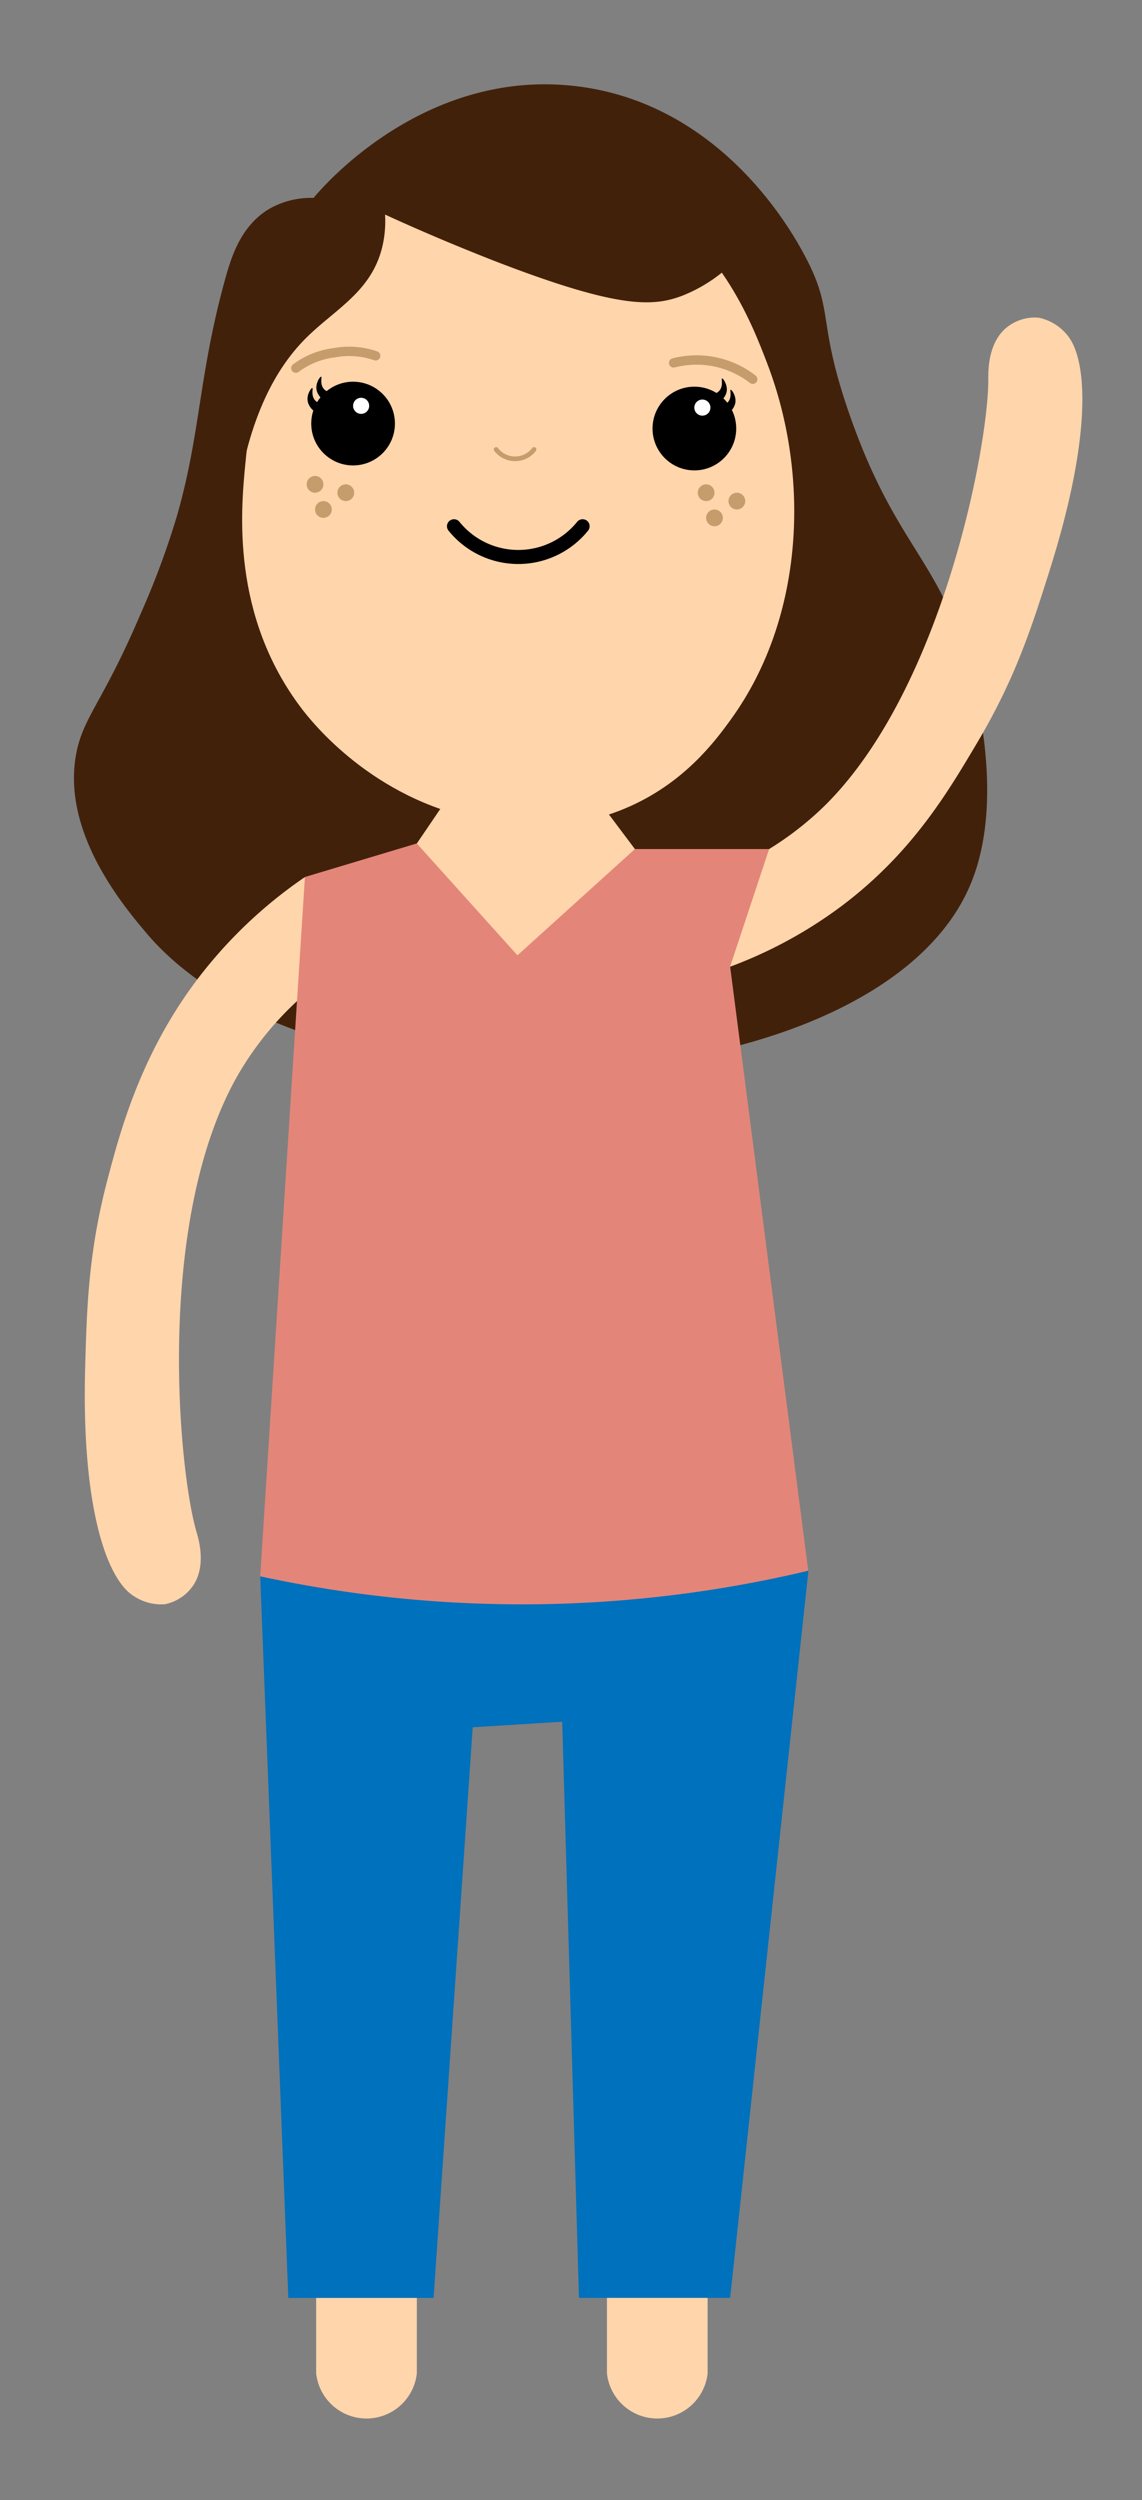 <svg id="Layer_1" data-name="Layer 1" xmlns="http://www.w3.org/2000/svg" viewBox="0 0 244 534"><rect x="0" y="0" width="244" height="534" fill="#808080" stroke="none"/><defs><style>.cls-1{fill:#ffd5ab;}.cls-2{fill:#42210b;}.cls-3,.cls-8,.cls-9{fill:none;stroke-linecap:round;stroke-miterlimit:10;}.cls-3{stroke:#000;stroke-width:3px;}.cls-4{fill:#fff;}.cls-5{fill:#c69c6d;}.cls-6{fill:#0071bc;}.cls-7{fill:#e38679;}.cls-8,.cls-9{stroke:#c69c6d;}.cls-9{stroke-width:2px;}</style></defs><title>Artboard 1 copy</title><path class="cls-1" d="M67.55,467.5v39.43a10.82,10.82,0,0,0,21.51,0V466.29Z"/><path class="cls-1" d="M129.68,467.5v39.43a10.82,10.82,0,0,0,21.51,0V466.29Z"/><path class="cls-2" d="M67,42.27a18,18,0,0,0-9.55,2.39c-5.91,3.54-7.9,10.07-9,13.73C42.37,79.81,43,92.16,37.77,110.32A175.85,175.85,0,0,1,30,131.21C22,150,17.77,153.09,16.28,161c-3.15,16.78,10.12,32.5,14.92,38.2C68.08,243,187.1,236.44,207.27,189.1c8.31-19.51,0-46.33-1.19-50.14-6.15-19.81-15.11-23.45-24.47-50.14-7.16-20.43-3.24-22.08-9.55-34-2.19-4.13-17.25-32.63-48.94-36.41C90.33,14.49,68.5,40.45,67,42.27Z"/><path class="cls-1" d="M99.52,164.76l-10.46,15.4c-.08,12.57,9.6,23,21.51,23.9,12.75,1,24.45-9.23,25.09-22.7l-12.18-16.23Z"/><path class="cls-1" d="M89.4,36c-32.09,12.17-36.17,54.58-37,63.27-.95,9.87-3,32.15,11.94,51.93,2.13,2.82,15.11,19.44,38.2,23.87,5.51,1.06,17.64,3.22,31-2.39,12.48-5.22,19.24-14.33,22.68-19.1,15.72-21.78,16.83-52,7.76-75.8-3.44-9-10.38-27.26-29.84-37.6C130.62,38.3,110.43,28,89.4,36Z"/><path class="cls-2" d="M82.27,45.83a23.74,23.74,0,0,1-.6,6.93c-2.37,9.75-10.35,13.39-16.6,19.76-4.19,4.28-9.44,11.65-12.68,25-1.25-7-3.23-23.39,4.53-38.48,8-15.48,22.32-22.11,32.3-26.7a64.44,64.44,0,0,1,12.38-4.51c25.13-5.5,49.72,21.13,55.55,27.74a32.54,32.54,0,0,1-11.47,7.63c-6.43,2.42-14.09,2.6-40.45-7.63C99.46,53.3,91.58,50.1,82.27,45.83Z"/><circle cx="75.44" cy="90.47" r="8.94"/><circle cx="148.36" cy="91.53" r="8.94"/><path class="cls-3" d="M97,112.4a17.66,17.66,0,0,0,27.48,0"/><path d="M151,84.58c1.16-.16,2.51-.55,3-1.59s.06-2.1.27-2.16,1.21,1.32,1,2.75c-.31,1.88-2.64,3.37-3.64,2.84C151.41,86.3,151,85.95,151,84.58Z"/><path d="M152.85,87c1.16-.16,2.51-.55,3-1.59s.06-2.1.27-2.16,1.21,1.32,1,2.75c-.31,1.88-2.64,3.37-3.64,2.84C153.3,88.72,152.86,88.37,152.85,87Z"/><path d="M71.89,84.2c-1.16-.16-2.51-.55-3-1.59s-.06-2.1-.27-2.16-1.21,1.32-1,2.75c.31,1.88,2.64,3.37,3.64,2.84C71.44,85.92,71.88,85.57,71.89,84.2Z"/><path d="M70,86.62c-1.16-.16-2.51-.55-3-1.59s-.06-2.1-.27-2.16-1.21,1.32-1,2.75C66,87.5,68.35,89,69.35,88.45,69.55,88.34,70,88,70,86.62Z"/><circle class="cls-4" cx="150.07" cy="87.06" r="1.72"/><circle class="cls-4" cx="77.16" cy="86.68" r="1.72"/><circle class="cls-5" cx="67.31" cy="103.45" r="1.79"/><circle class="cls-5" cx="73.88" cy="105.24" r="1.79"/><circle class="cls-5" cx="69.1" cy="108.82" r="1.79"/><circle class="cls-5" cx="150.87" cy="105.24" r="1.79"/><circle class="cls-5" cx="157.44" cy="107.03" r="1.79"/><circle class="cls-5" cx="152.66" cy="110.61" r="1.79"/><path class="cls-1" d="M155,186.13a67.78,67.78,0,0,0,21.51-14.34c25.08-25.12,34.73-77.06,34.65-90.8,0-1.5-.16-7.35,3.58-10.75a9.62,9.62,0,0,1,7.17-2.39,10.62,10.62,0,0,1,6,3.58c4.5,5.11,5.49,21.44-3.58,50.18-3.78,12-7.32,23.19-15.53,37C202.56,169.13,195,182,180.1,193.3a94.94,94.94,0,0,1-31.31,15.53Z"/><path class="cls-1" d="M67.24,210.58a67.78,67.78,0,0,0-16.77,19.67c-17.26,31-12.35,83.61-8.52,96.82.42,1.44,2.16,7-.51,11.32a9.62,9.62,0,0,1-6.24,4.26,10.62,10.62,0,0,1-6.73-1.82c-5.72-3.68-11.14-19.12-10.26-49.25.36-12.56.7-24.31,4.82-39.87,2.51-9.49,6.67-25.43,18.12-41.17a98.28,98.28,0,0,1,24-23.21Z"/><path class="cls-6" d="M55.6,336.68l6,154.13H92.64L101,368.93l19.12-1.19L123.7,490.8H156l16.73-155.32c-13.29-6.67-53.45-24.6-95.58-9.56A100.69,100.69,0,0,0,55.6,336.68Z"/><path class="cls-7" d="M164.33,181.35H135.65l-25.09,22.7-21.51-23.9-23.9,7.17L55.6,336.68a264.11,264.11,0,0,0,117.09-1.19L156,206.44Z"/><path class="cls-8" d="M106,96a5.1,5.1,0,0,0,8.1,0"/><path class="cls-9" d="M80.26,76a17.21,17.21,0,0,0-8.82-.66,17.22,17.22,0,0,0-8.23,3.29"/><path class="cls-9" d="M160.83,81a19.61,19.61,0,0,0-16.9-3.49"/></svg>